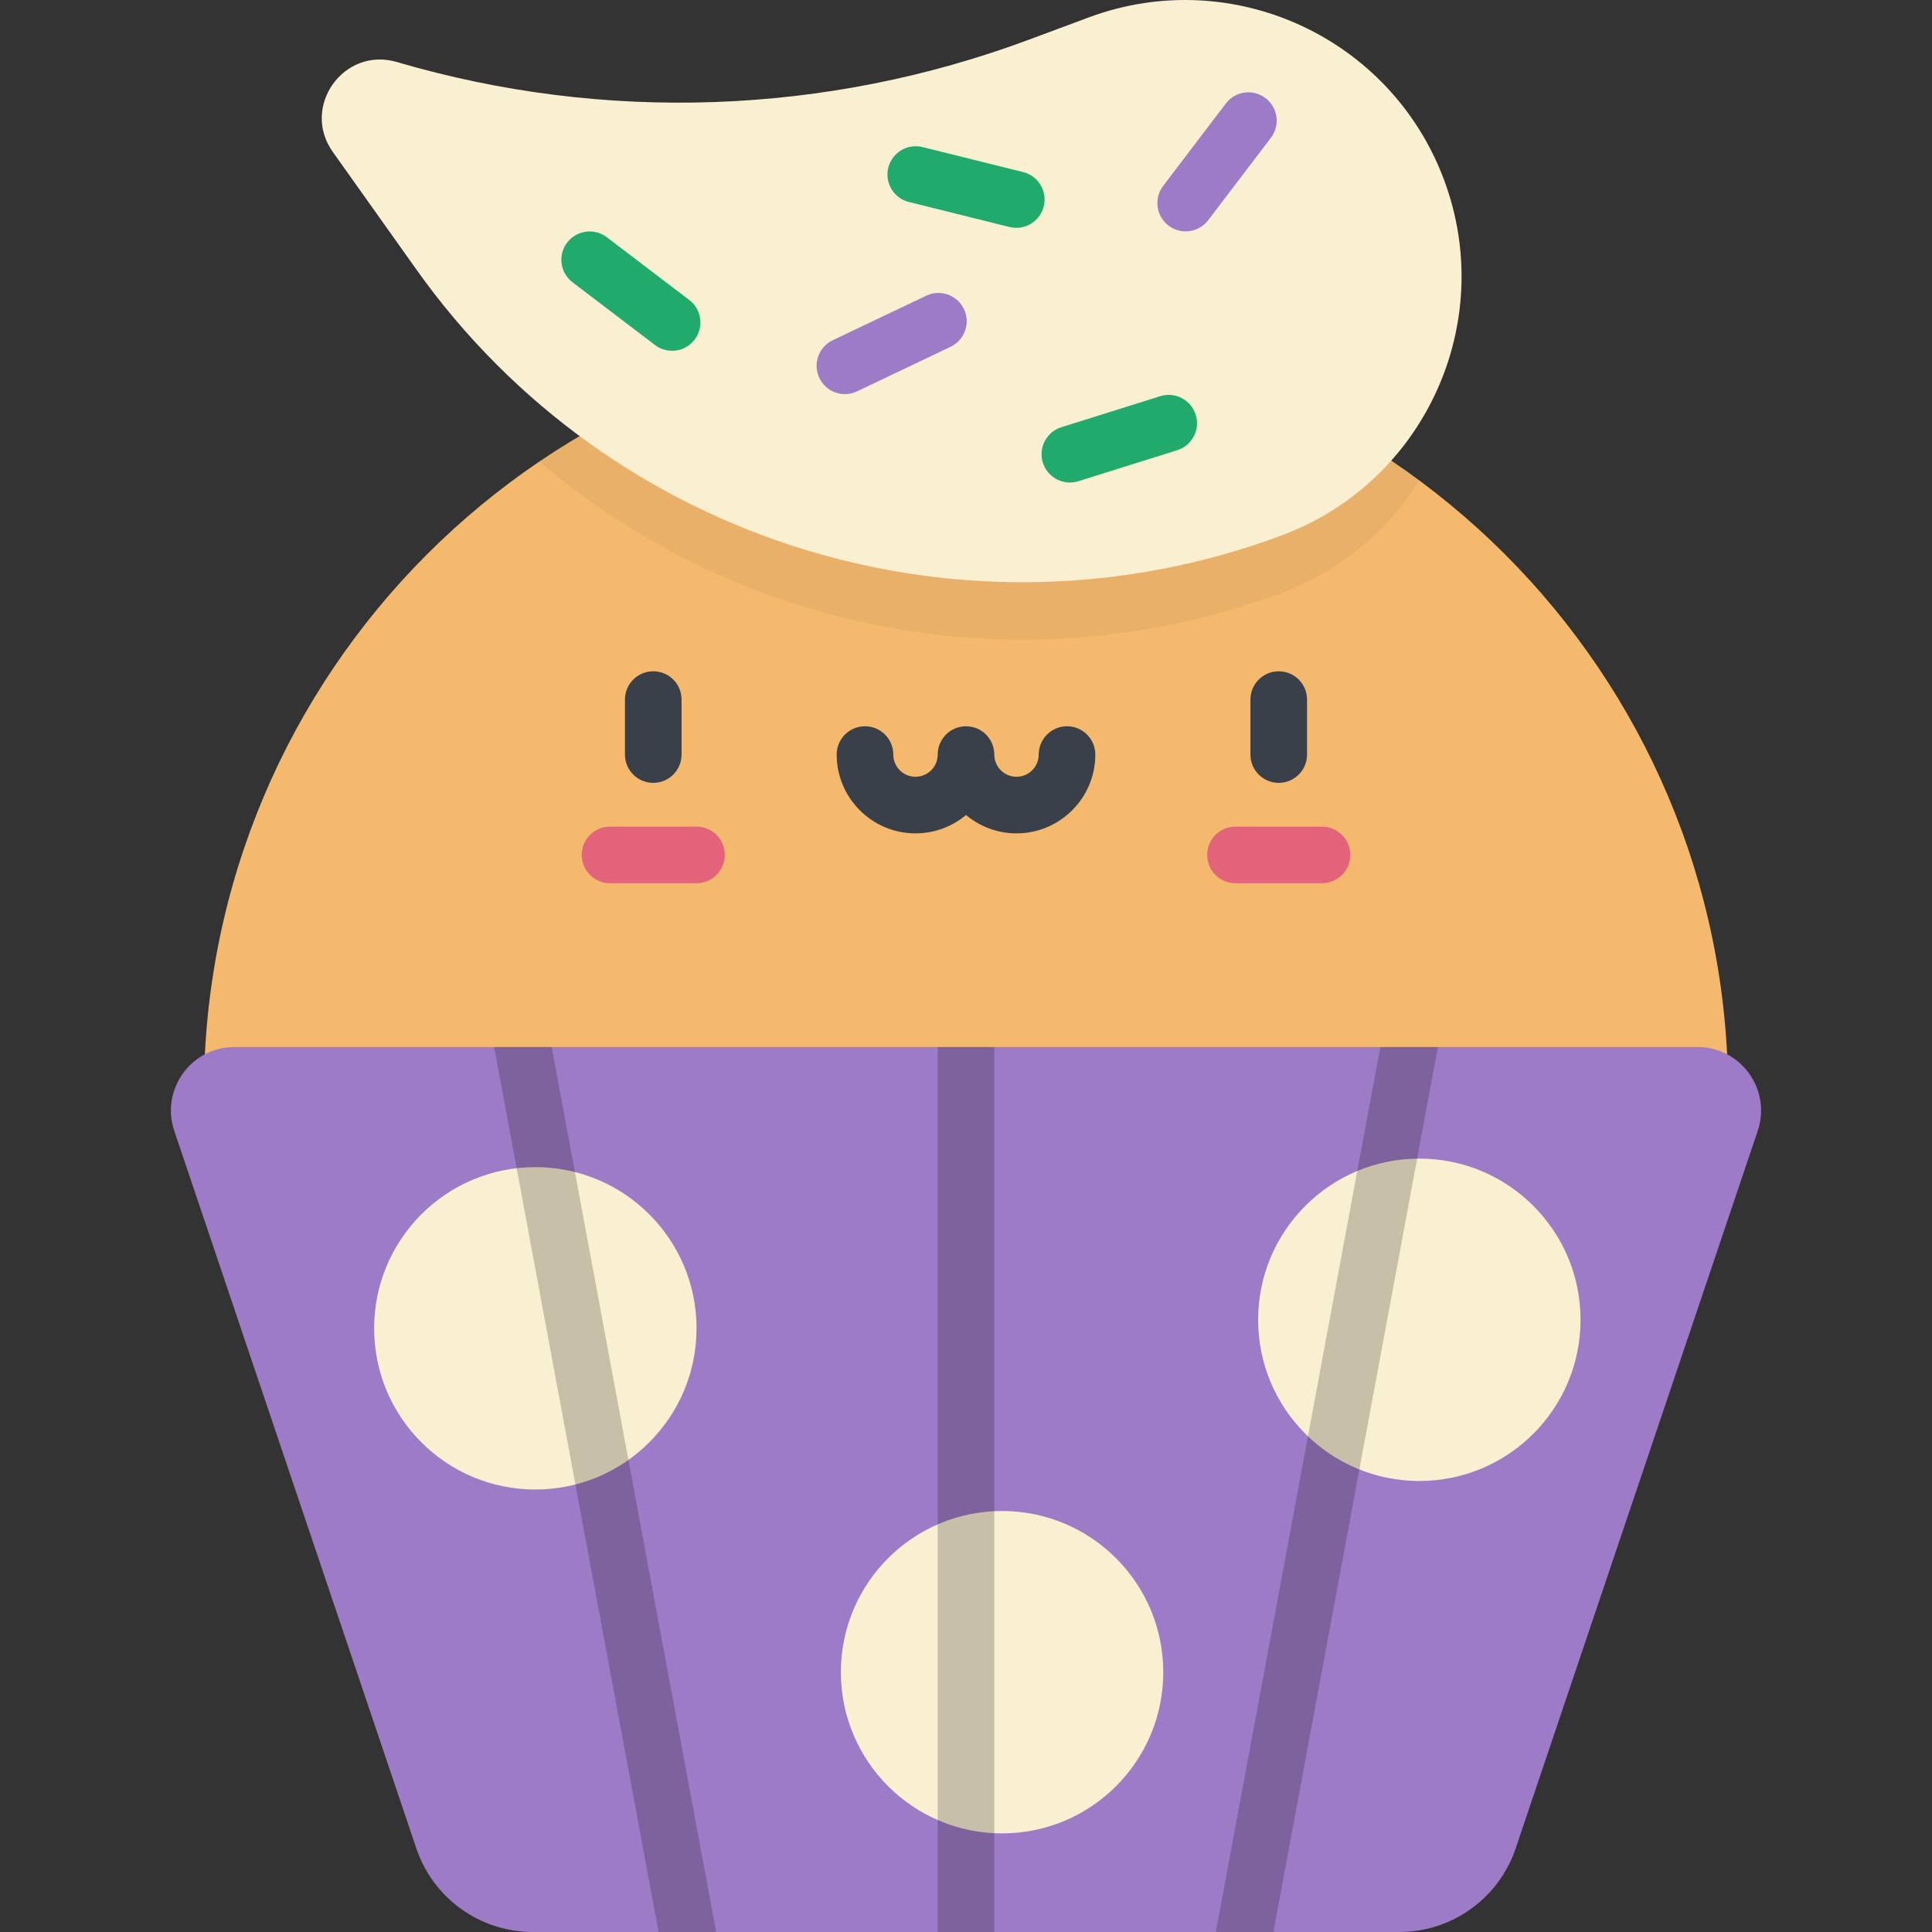 <?xml version="1.0" encoding="iso-8859-1"?>
<!-- Generator: Adobe Illustrator 19.0.0, SVG Export Plug-In . SVG Version: 6.00 Build 0)  -->
<svg version="1.1" id="Layer_1" xmlns="http://www.w3.org/2000/svg" xmlns:xlink="http://www.w3.org/1999/xlink" x="0px" y="0px"
	 viewBox="0 0 512 512" style="enable-background:new 0 0 512 512;" xml:space="preserve">
<rect x="0" y="0" width="512" height="512" fill="#333333" stroke="none"/>
<path style="fill:#F5B96E;" d="M457.963,289.685c0-111.541-90.422-201.963-201.963-201.963S54.037,178.144,54.037,289.685
	S144.459,407.246,256,407.246S457.963,401.227,457.963,289.685z"/>
<path style="opacity:0.05;enable-background:new    ;" d="M256,87.723c-41.887,0-80.794,12.753-113.054,34.585
	c53.414,45.643,128.52,60.194,196.666,34.831l0,0c15.747-5.861,28.268-16.572,36.531-29.8C342.567,102.45,301.005,87.723,256,87.723
	z"/>
<path style="fill:#9D7BC6;" d="M449.855,277.473H62.145c-11.522,0-19.642,11.309-15.959,22.227l64.146,190.147
	C114.799,503.086,127.214,512,141.186,512h229.628c13.973,0,26.387-8.914,30.854-22.154l64.146-190.147
	C469.497,288.782,461.376,277.473,449.855,277.473z"/>
<g>
	<circle style="fill:#F9EFD1;" cx="141.87" cy="352.02" r="42.719"/>
	<circle style="fill:#F9EFD1;" cx="265.56" cy="443.15" r="42.719"/>
	<circle style="fill:#F9EFD1;" cx="376.14" cy="349.76" r="42.719"/>
</g>
<path style="opacity:0.2;enable-background:new    ;" d="M130.949,277.473L174.532,512h15.256l-43.583-234.527L130.949,277.473
	L130.949,277.473z M365.795,277.473L322.212,512h15.256l43.583-234.527L365.795,277.473L365.795,277.473z M248.5,512h15V277.473h-15
	V512z"/>
<path style="fill:#F9EFD1;" d="M339.612,141.912L339.612,141.912c37.912-14.11,57.207-56.282,43.097-94.194l0,0
	C368.6,9.805,326.427-9.49,288.515,4.62l-15.899,5.917c-53.713,19.991-112.453,22.061-167.44,5.9l0,0
	c-14.097-4.143-25.495,11.844-16.982,23.82l22.148,31.161C162.001,144.1,256.042,173.015,339.612,141.912z"/>
<path style="fill:#20AB6C;" d="M178.106,92.961c-1.583,0-3.179-0.499-4.536-1.532l-21.847-16.623
	c-3.296-2.508-3.936-7.214-1.427-10.51c2.509-3.297,7.216-3.935,10.51-1.427l21.847,16.623c3.296,2.508,3.936,7.214,1.427,10.51
	C182.605,91.942,180.369,92.961,178.106,92.961z"/>
<path style="fill:#9D7BC6;" d="M314.209,61.313c-1.583,0-3.179-0.499-4.536-1.532c-3.296-2.508-3.936-7.214-1.427-10.51
	l16.622-21.846c2.509-3.297,7.215-3.935,10.51-1.427c3.296,2.508,3.936,7.214,1.427,10.51l-16.622,21.846
	C318.707,60.294,316.471,61.313,314.209,61.313z"/>
<g>
	<path style="fill:#20AB6C;" d="M283.523,127.87c-3.19,0-6.149-2.052-7.154-5.257c-1.24-3.952,0.959-8.162,4.911-9.401l26.192-8.217
		c3.953-1.238,8.162,0.959,9.401,4.911c1.24,3.952-0.959,8.162-4.911,9.401l-26.192,8.217
		C285.023,127.759,284.267,127.87,283.523,127.87z"/>
	<path style="fill:#20AB6C;" d="M269.326,60.379c-0.6,0-1.208-0.072-1.816-0.224l-26.64-6.625c-4.02-1-6.468-5.069-5.468-9.088
		s5.07-6.468,9.088-5.468l26.64,6.625c4.02,1,6.468,5.069,5.468,9.088C275.749,58.099,272.689,60.379,269.326,60.379z"/>
</g>
<path style="fill:#9D7BC6;" d="M223.913,104.441c-2.802,0-5.49-1.578-6.776-4.276c-1.782-3.739-0.195-8.215,3.544-9.996
	l24.781-11.808c3.739-1.782,8.215-0.195,9.997,3.544c1.782,3.739,0.195,8.215-3.544,9.997l-24.781,11.808
	C226.093,104.206,224.994,104.441,223.913,104.441z"/>
<g>
	<path style="fill:#394049;" d="M173.121,207.467c-4.142,0-7.5-3.358-7.5-7.5v-14.571c0-4.142,3.358-7.5,7.5-7.5s7.5,3.358,7.5,7.5
		v14.571C180.621,204.109,177.263,207.467,173.121,207.467z"/>
	<path style="fill:#394049;" d="M338.879,207.467c-4.142,0-7.5-3.358-7.5-7.5v-14.571c0-4.142,3.358-7.5,7.5-7.5s7.5,3.358,7.5,7.5
		v14.571C346.379,204.109,343.021,207.467,338.879,207.467z"/>
</g>
<g>
	<path style="fill:#E3637B;" d="M184.584,234.062h-22.926c-4.142,0-7.5-3.358-7.5-7.5s3.358-7.5,7.5-7.5h22.926
		c4.142,0,7.5,3.358,7.5,7.5S188.726,234.062,184.584,234.062z"/>
	<path style="fill:#E3637B;" d="M350.342,234.062h-22.926c-4.142,0-7.5-3.358-7.5-7.5s3.358-7.5,7.5-7.5h22.926
		c4.142,0,7.5,3.358,7.5,7.5S354.484,234.062,350.342,234.062z"/>
</g>
<path style="fill:#394049;" d="M269.385,220.852c-5.089,0-9.758-1.829-13.385-4.865c-3.627,3.036-8.296,4.865-13.385,4.865
	c-11.516,0-20.884-9.369-20.884-20.884c0-4.142,3.358-7.5,7.5-7.5s7.5,3.358,7.5,7.5c0,3.245,2.64,5.884,5.884,5.884
	c3.245,0,5.885-2.64,5.885-5.884c0-4.142,3.358-7.5,7.5-7.5c4.142,0,7.5,3.358,7.5,7.5c0,3.245,2.64,5.884,5.885,5.884
	s5.884-2.64,5.884-5.884c0-4.142,3.358-7.5,7.5-7.5s7.5,3.358,7.5,7.5C290.269,211.483,280.9,220.852,269.385,220.852z"/>
<g>
</g>
<g>
</g>
<g>
</g>
<g>
</g>
<g>
</g>
<g>
</g>
<g>
</g>
<g>
</g>
<g>
</g>
<g>
</g>
<g>
</g>
<g>
</g>
<g>
</g>
<g>
</g>
<g>
</g>
</svg>
